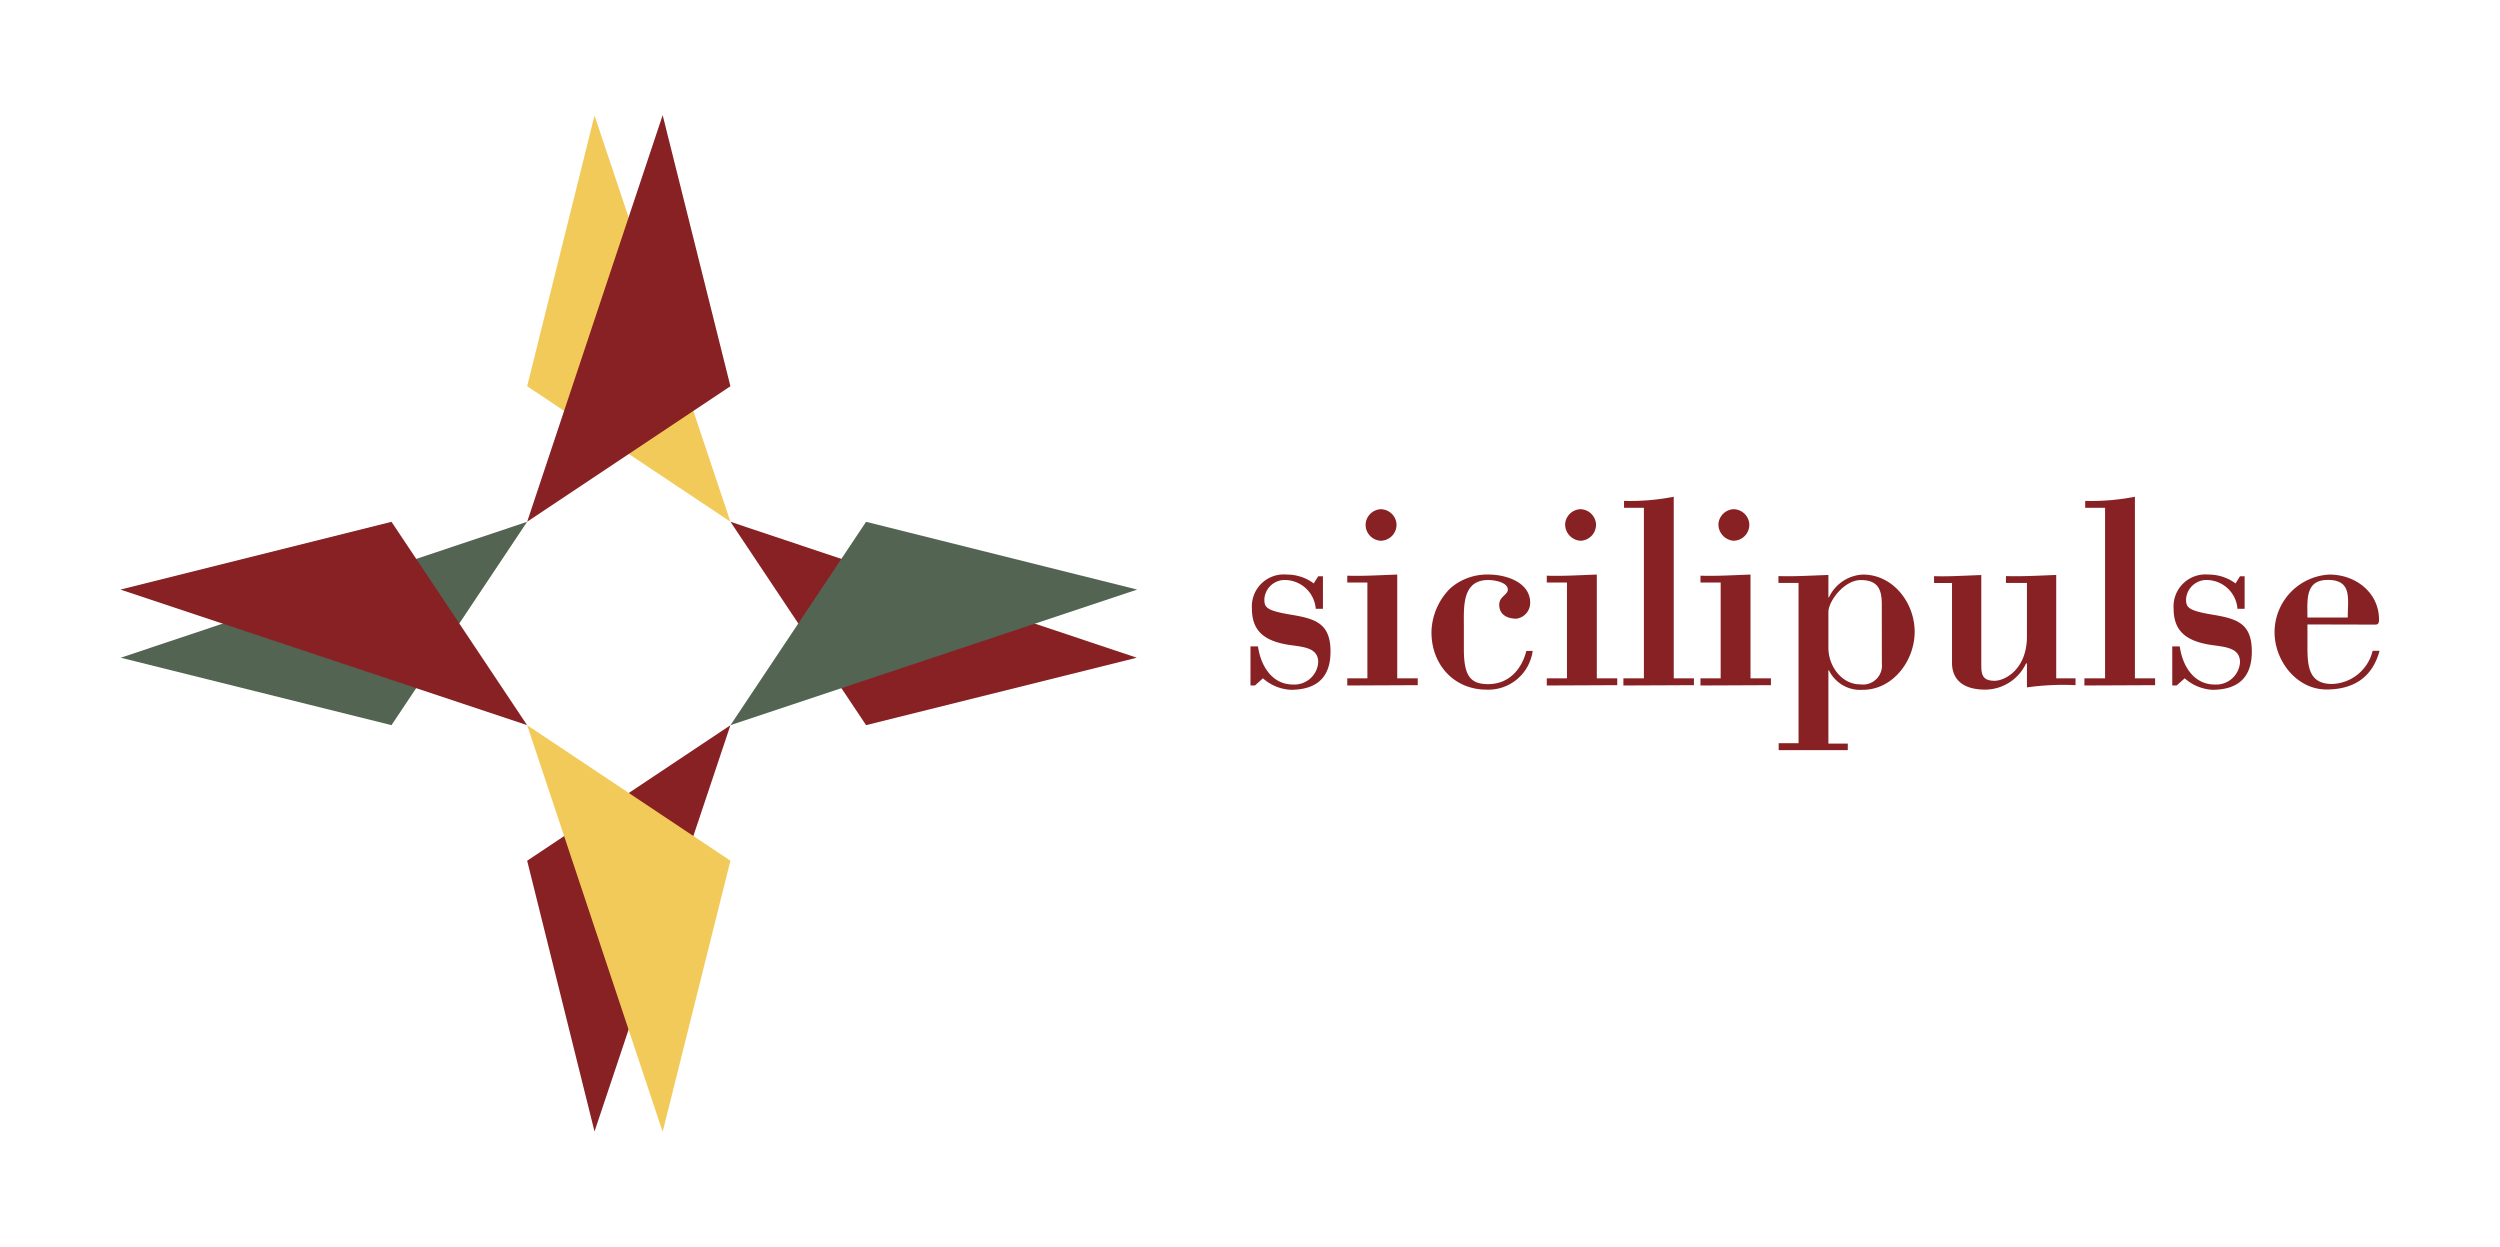<svg xmlns="http://www.w3.org/2000/svg" viewBox="0 0 313.28 156.26"><defs><style>.cls-1{fill:#f2ca59;}.cls-2{fill:#882123;}.cls-3{fill:#536453;}</style></defs><g id="Livello_3" data-name="Livello 3"><polygon class="cls-1" points="74.5 14.47 66.06 48.4 91.53 65.38 74.5 14.47"/><polygon class="cls-2" points="83.04 14.43 91.53 48.4 66.06 65.38 83.04 14.43"/><polygon class="cls-2" points="74.5 141.79 66.06 107.86 91.53 90.88 74.5 141.79"/><polygon class="cls-1" points="83.04 141.83 91.53 107.86 66.06 90.88 83.04 141.83"/><polygon class="cls-3" points="15.13 82.42 49.06 90.87 66.05 65.39 15.13 82.42"/><polygon class="cls-2" points="15.09 73.88 49.06 65.39 66.05 90.87 15.09 73.88"/><polygon class="cls-2" points="142.45 82.42 108.53 90.87 91.54 65.39 142.45 82.42"/><polygon class="cls-3" points="142.5 73.88 108.53 65.39 91.54 90.87 142.5 73.88"/><path class="cls-2" d="M157.26,85.9h-.56V81h.94c.35,2.46,1.77,4.78,4.4,4.78A3,3,0,0,0,165.19,83c0-1.73-1.59-1.91-3.4-2.15-3.56-.48-4.91-1.94-4.91-4.6A4,4,0,0,1,161.24,72a5.64,5.64,0,0,1,3.39,1.11l.56-.9h.59v4.08h-.9a3.91,3.91,0,0,0-3.64-3.6,2.56,2.56,0,0,0-2.8,2.39c0,1,.17,1.42,3.29,1.94s5,1.08,5,4.64c0,3.33-1.84,4.78-5,4.78A5.69,5.69,0,0,1,158.26,85Z"/><path class="cls-2" d="M168.83,85.9V85h2.52v-12h-2.52v-.86c2,.07,4.15-.07,6.26-.14V85h2.57v.86ZM173,67.76a2,2,0,0,1-1.87-2.08A2,2,0,0,1,173,63.81a2,2,0,0,1,2,1.87A2,2,0,0,1,173,67.76Z"/><path class="cls-2" d="M183.44,81.33c0,3.29.76,4.4,3.05,4.4,2.49,0,4.16-1.73,4.78-4.16h.79a5.6,5.6,0,0,1-5.78,4.85c-4.22,0-7.06-3.36-6.89-7.51a8,8,0,0,1,2.32-5.16A7,7,0,0,1,186.59,72c2.08,0,5.16.94,5.16,3.53a2,2,0,0,1-1.73,2c-1.07,0-2.15-.45-2.15-1.76,0-1,1.08-1.25,1.08-1.87,0-1-1.87-1.22-2.43-1.22-3.36,0-3.08,3.43-3.08,5.89Z"/><path class="cls-2" d="M193.83,85.9V85h2.53v-12h-2.53v-.86c2,.07,4.16-.07,6.27-.14V85h2.56v.86ZM198,67.76a2.06,2.06,0,0,1-1.87-2.08A2,2,0,0,1,198,63.81,2,2,0,0,1,200,65.68,2,2,0,0,1,198,67.76Z"/><path class="cls-2" d="M203.43,85.9V85H206V63.63h-2.49v-.86a28.76,28.76,0,0,0,6.23-.52V85h2.53v.86Z"/><path class="cls-2" d="M213.09,85.9V85h2.53v-12h-2.53v-.86c2,.07,4.16-.07,6.27-.14V85h2.56v.86Zm4.12-18.14a2.06,2.06,0,0,1-1.87-2.08,2,2,0,0,1,1.87-1.87,2,2,0,0,1,2,1.87A2,2,0,0,1,217.21,67.76Z"/><path class="cls-2" d="M229.12,74.86h.07A4.94,4.94,0,0,1,233.45,72c3.78,0,6.48,3.53,6.48,7.17s-2.74,7.27-6.48,7.27A4.35,4.35,0,0,1,229.19,84h-.07v9.18h2.43V94h-8.66v-.87h2.49V73.05h-2.52v-.86c2,.07,4.15-.07,6.26-.14Zm6.69.83c0-1.87-.52-3-2.63-3s-4.06,2.67-4.06,4v4.5c0,2.25,1.63,4.57,4,4.57a2.38,2.38,0,0,0,2.7-2.63Z"/><path class="cls-2" d="M254,83.13h-.11a5.7,5.7,0,0,1-5.09,3.29c-3.32,0-4.19-1.73-4.19-3.36v-10h-2.25v-.86c1.73.07,3.85-.07,5.92-.14V82.82c0,1.42-.1,2.49,1.67,2.49,1.28,0,4.05-1.42,4.05-5.57V73.05h-2.63v-.86c2.11.07,4.22-.07,6.3-.14V85h2.42v.86a32.59,32.59,0,0,0-6.09.28Z"/><path class="cls-2" d="M261.2,85.9V85h2.59V63.63H261.3v-.86a28.76,28.76,0,0,0,6.23-.52V85h2.53v.86Z"/><path class="cls-2" d="M272.76,85.9h-.55V81h.94c.34,2.46,1.76,4.78,4.39,4.78A3,3,0,0,0,280.7,83c0-1.73-1.6-1.91-3.4-2.15-3.57-.48-4.92-1.94-4.92-4.6A4,4,0,0,1,276.75,72a5.66,5.66,0,0,1,3.39,1.11l.56-.9h.58v4.08h-.9a3.89,3.89,0,0,0-3.63-3.6,2.57,2.57,0,0,0-2.81,2.39c0,1,.18,1.42,3.29,1.94s4.95,1.08,4.95,4.64c0,3.33-1.83,4.78-4.95,4.78A5.69,5.69,0,0,1,273.77,85Z"/><path class="cls-2" d="M289.15,78.25V81c0,2.42.13,4.71,3.08,4.71a5.41,5.41,0,0,0,5.09-4.16h.87c-.91,3.36-3.29,4.85-6.65,4.85-3.78,0-6.51-3.63-6.51-7.17A7.24,7.24,0,0,1,291.92,72c3.22,0,6.2,2.22,6.2,5.65,0,.72-.32.62-.87.62Zm5.05-.87c0-2.32.59-4.71-2.49-4.71-2.88,0-2.56,2.53-2.56,4.71Z"/></g></svg>